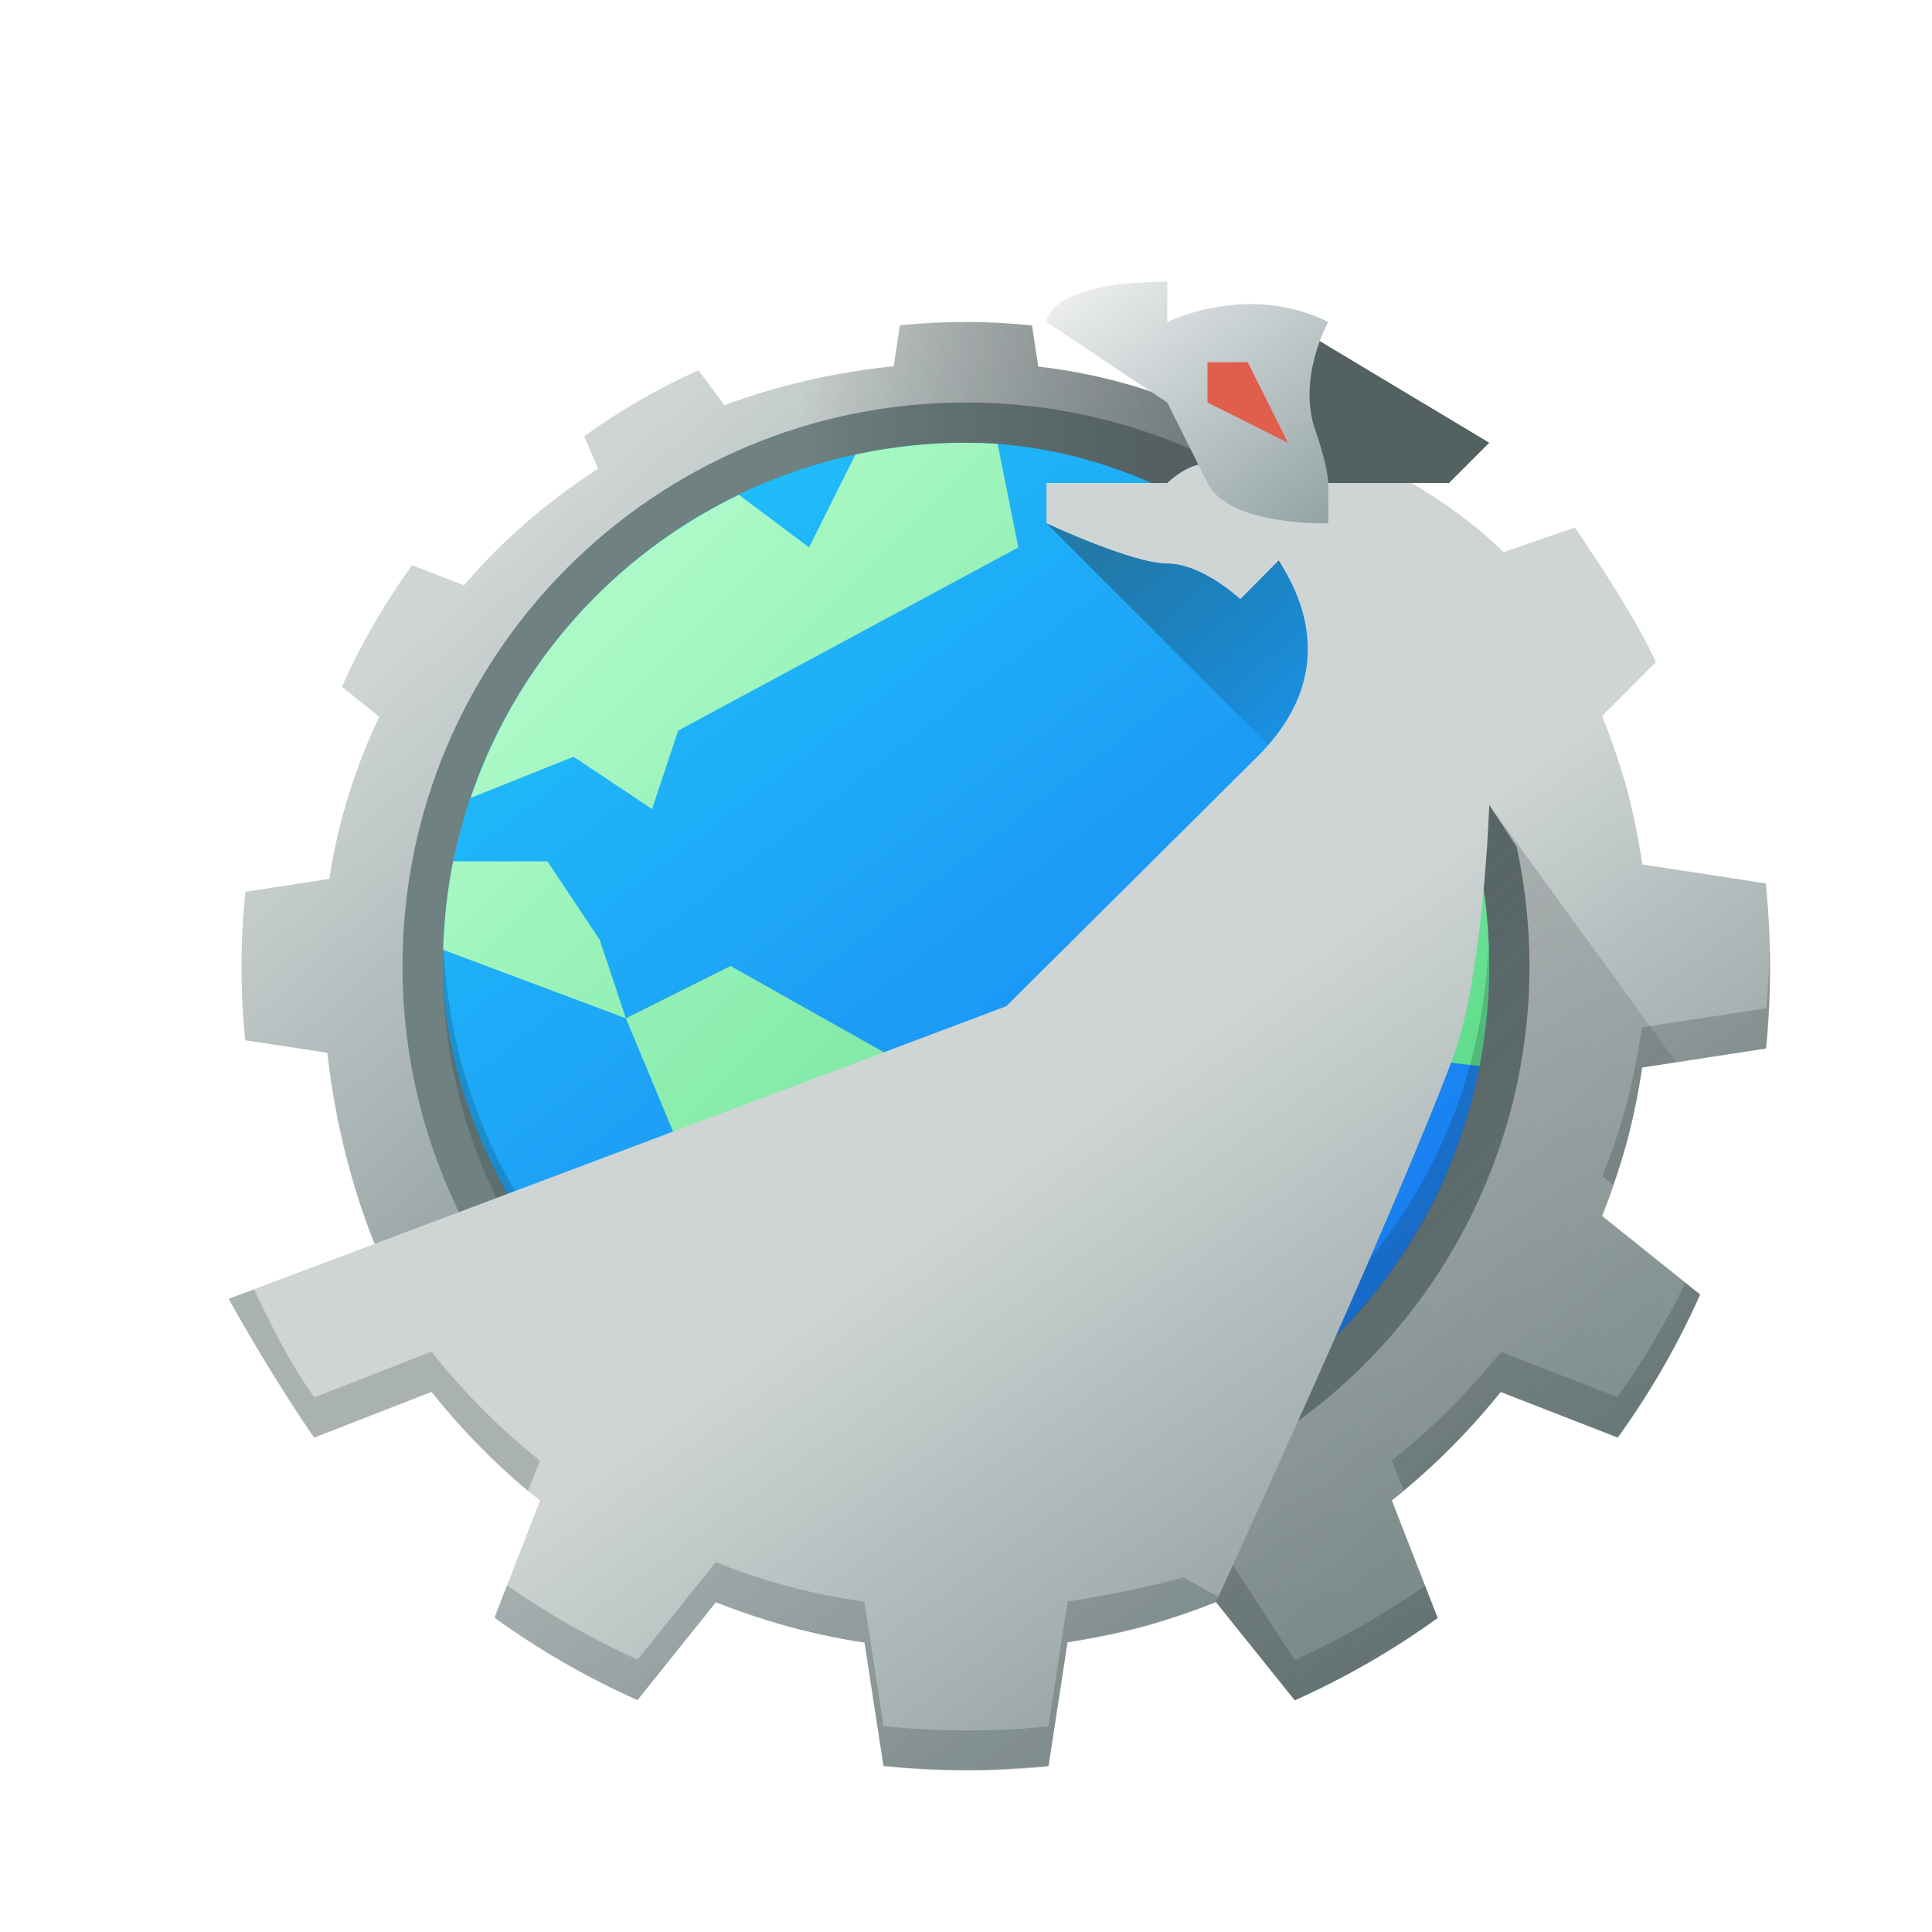 <?xml version="1.0" encoding="UTF-8" standalone="no"?>
<!-- Created with Inkscape (http://www.inkscape.org/) -->

<svg
   xmlns:dc="http://purl.org/dc/elements/1.1/"
   xmlns:cc="http://creativecommons.org/ns#"
   xmlns:rdf="http://www.w3.org/1999/02/22-rdf-syntax-ns#"
   xmlns:svg="http://www.w3.org/2000/svg"
   xmlns="http://www.w3.org/2000/svg"
   xmlns:xlink="http://www.w3.org/1999/xlink"
   xmlns:sodipodi="http://sodipodi.sourceforge.net/DTD/sodipodi-0.dtd"
   xmlns:inkscape="http://www.inkscape.org/namespaces/inkscape"
   width="48"
   version="1.1"
   height="48"
   id="svg2"
   inkscape:version="0.91 r13725"
   sodipodi:docname="rekonq.svg">
  <sodipodi:namedview
     pagecolor="#ffffff"
     bordercolor="#666666"
     borderopacity="1"
     objecttolerance="10"
     gridtolerance="10"
     guidetolerance="10"
     inkscape:pageopacity="0"
     inkscape:pageshadow="2"
     inkscape:window-width="1440"
     inkscape:window-height="826"
     id="namedview38"
     showgrid="false"
     inkscape:snap-bbox="true"
     inkscape:snap-center="true"
     inkscape:zoom="11.313708"
     inkscape:cx="12.151602"
     inkscape:cy="28.12387"
     inkscape:window-x="1920"
     inkscape:window-y="0"
     inkscape:window-maximized="1"
     inkscape:current-layer="layer1"
     inkscape:bbox-nodes="true"
     inkscape:snap-intersection-paths="false"
     inkscape:object-nodes="true"
     inkscape:snap-global="true"
     inkscape:snap-smooth-nodes="true">
    <inkscape:grid
       type="xygrid"
       id="grid4166" />
  </sodipodi:namedview>
  <defs
     id="defs2987">
    <linearGradient
       inkscape:collect="always"
       id="linearGradient5126">
      <stop
         style="stop-color:#cfd5d5;stop-opacity:1;"
         offset="0"
         id="stop5128" />
      <stop
         style="stop-color:#6f8181;stop-opacity:1"
         offset="1"
         id="stop5130" />
    </linearGradient>
    <linearGradient
       inkscape:collect="always"
       id="linearGradient4458">
      <stop
         style="stop-color:#95a5a6"
         id="stop4460" />
      <stop
         offset="1"
         style="stop-color:#eff0f1"
         id="stop4462" />
    </linearGradient>
    <linearGradient
       inkscape:collect="always"
       id="linearGradient4227-4">
      <stop
         style="stop-color:#292c2f"
         id="stop4229-6" />
      <stop
         offset="1"
         style="stop-opacity:0"
         id="stop4231-9" />
    </linearGradient>
    <linearGradient
       inkscape:collect="always"
       xlink:href="#linearGradient4299"
       id="linearGradient4305"
       y1="506.875"
       y2="536.298"
       x2="427.884"
       gradientUnits="userSpaceOnUse"
       gradientTransform="matrix(0.65,0,0,0.65,-241.571,-316.469)"
       x1="398.461" />
    <linearGradient
       inkscape:collect="always"
       id="linearGradient4299">
      <stop
         style="stop-color:#abf9c7;stop-opacity:1"
         id="stop4301" />
      <stop
         offset="1"
         style="stop-color:#54d883;stop-opacity:1"
         id="stop4303" />
    </linearGradient>
    <linearGradient
       inkscape:collect="always"
       id="linearGradient4149"
       xlink:href="#linearGradient4143-9"
       y1="541.189"
       y2="519.225"
       gradientUnits="userSpaceOnUse"
       x2="393.847"
       gradientTransform="matrix(0.929,0,0,0.929,-347.959,-469.812)"
       x1="410.701" />
    <linearGradient
       inkscape:collect="always"
       xlink:href="#linearGradient4227-4"
       id="linearGradient4246"
       x1="24"
       y1="23"
       x2="40"
       y2="39"
       gradientUnits="userSpaceOnUse" />
    <linearGradient
       inkscape:collect="always"
       xlink:href="#linearGradient4458"
       id="linearGradient4983"
       x1="32.776"
       y1="12.911"
       x2="27.52"
       y2="6.084"
       gradientUnits="userSpaceOnUse" />
    <linearGradient
       inkscape:collect="always"
       xlink:href="#linearGradient5126"
       id="linearGradient4472-7-7-2"
       y1="24.827"
       x1="10.281"
       y2="7.355"
       x2="3.574"
       gradientUnits="userSpaceOnUse"
       gradientTransform="matrix(-0.966,0.259,-0.259,-0.966,53.394,40.971)" />
    <linearGradient
       inkscape:collect="always"
       xlink:href="#linearGradient5126"
       id="linearGradient5132"
       x1="36.163"
       y1="20.947"
       x2="49.3"
       y2="39.029"
       gradientUnits="userSpaceOnUse" />
    <linearGradient
       inkscape:collect="always"
       xlink:href="#linearGradient5126"
       id="linearGradient5140"
       x1="13.938"
       y1="12.375"
       x2="28.495"
       y2="28.542"
       gradientUnits="userSpaceOnUse" />
    <linearGradient
       inkscape:collect="always"
       xlink:href="#linearGradient4227-4"
       id="linearGradient5211"
       x1="28.476"
       y1="30.991"
       x2="39.592"
       y2="41"
       gradientUnits="userSpaceOnUse" />
    <linearGradient
       gradientUnits="userSpaceOnUse"
       y2="39"
       x2="40"
       y1="23"
       x1="24"
       id="linearGradient5314"
       xlink:href="#linearGradient4227-4"
       inkscape:collect="always" />
    <linearGradient
       id="linearGradient4458-3"
       inkscape:collect="always">
      <stop
         id="stop4460-2"
         style="stop-color:#b0b8b8;stop-opacity:1" />
      <stop
         id="stop4462-4"
         style="stop-color:#eff1f1;stop-opacity:1"
         offset="1" />
    </linearGradient>
    <linearGradient
       inkscape:collect="always"
       xlink:href="#linearGradient4227-4"
       id="linearGradient5424"
       x1="28"
       y1="13"
       x2="33.402"
       y2="19"
       gradientUnits="userSpaceOnUse" />
    <linearGradient
       gradientTransform="matrix(-0.966,-0.259,0.259,-0.966,40.971,53.394)"
       gradientUnits="userSpaceOnUse"
       x2="40"
       y2="37"
       x1="3.242"
       y1="15.778"
       id="linearGradient5510"
       xlink:href="#linearGradient4458-3"
       inkscape:collect="always" />
    <linearGradient
       inkscape:collect="always"
       xlink:href="#linearGradient4227-4"
       id="linearGradient5649"
       x1="29.654"
       y1="10.654"
       x2="19.887"
       y2="10.654"
       gradientUnits="userSpaceOnUse" />
    <linearGradient
       id="linearGradient4143-9"
       inkscape:collect="always">
      <stop
         id="stop4145-5"
         style="stop-color:#197cf1" />
      <stop
         id="stop4147-8"
         style="stop-color:#20bcfa"
         offset="1" />
    </linearGradient>
    <linearGradient
       x2="30"
       gradientUnits="userSpaceOnUse"
       x1="23"
       y2="19.506"
       y1="12.506"
       xlink:href="#linearGradient4227-4"
       id="linearGradient4251"
       inkscape:collect="always" />
    <linearGradient
       x2="30"
       gradientUnits="userSpaceOnUse"
       x1="23"
       y2="19.506"
       y1="12.506"
       xlink:href="#linearGradient4227-4"
       id="linearGradient5439"
       inkscape:collect="always" />
  </defs>
  <g
     inkscape:label="Layer 1"
     inkscape:groupmode="layer"
     id="layer1">
    <circle
       cx="29.394"
       cy="16.971"
       r="14.381"
       id="path4212-7"
       style="color:#000000;fill:#6f8181;fill-opacity:1;stroke-width:3;stroke-linecap:round;stroke-linejoin:round"
       transform="matrix(0.966,0.259,-0.259,0.966,0,0)" />
    <path
       style="color:#000000;clip-rule:nonzero;display:inline;overflow:visible;visibility:visible;opacity:1;isolation:auto;mix-blend-mode:normal;color-interpolation:sRGB;color-interpolation-filters:linearRGB;solid-color:#000000;solid-opacity:1;fill:url(#linearGradient5140);fill-opacity:1;fill-rule:evenodd;stroke:none;stroke-width:2;stroke-linecap:round;stroke-linejoin:bevel;stroke-miterlimit:4;stroke-dasharray:none;stroke-dashoffset:0;stroke-opacity:1;marker:none;color-rendering:auto;image-rendering:auto;shape-rendering:auto;text-rendering:auto;enable-background:accumulate"
       d="m 24.041,8 c -0.562,-0.002 -1.123,0.025 -1.682,0.082 l -0.156,1.018 C 20.713,9.252 19.306,9.582 17.998,10.066 L 17.352,9.2 C 16.352,9.648 15.4,10.199 14.513,10.842 l 0.345,0.8 c -1.259,0.82 -2.387,1.79 -3.33,2.9 L 10.238,14.041 C 9.555,14.986 8.97,15.998 8.494,17.062 L 9.422,17.807 C 8.821,19.076 8.395,20.429 8.182,21.836 L 6.098,22.156 c -0.128,1.226 -0.13,2.463 -0.006,3.689 L 8.133,26.156 C 9.062,34.525 15.343,41 24,41 33.389,41 38,33.389 38,24 38,31.732 31.732,38 24,38 16.268,38 10,31.732 10,24 10,16.268 16.268,10 24,10 31.732,10 38,16.268 38,24 38,17.462 33.975,10.058 25.795,9.107 L 25.639,8.086 C 25.108,8.031 24.575,8.002 24.041,8 Z"
       id="path4936"
       inkscape:connector-curvature="0"
       sodipodi:nodetypes="cccccccccccccccscssscccc" />
    <path
       style="color:#000000;fill:url(#linearGradient5649);fill-opacity:1;stroke-width:3;stroke-linecap:round;stroke-linejoin:round;opacity:0.4"
       d="m 24.041,8 c -0.562,-0.002 -1.123,0.025 -1.682,0.082 l -0.156,1.018 C 20.713,9.252 19.306,9.582 17.998,10.066 l -0.453,8.898 16.838,0 0,-5.213 C 32.371,11.328 29.524,9.541 25.795,9.107 L 25.639,8.086 C 25.108,8.031 24.575,8.002 24.041,8 Z"
       id="path4212-7-1"
       inkscape:connector-curvature="0"
       sodipodi:nodetypes="cccccccccc" />
    <path
       style="color:#000000;clip-rule:nonzero;display:inline;overflow:visible;visibility:visible;opacity:0.2;isolation:auto;mix-blend-mode:normal;color-interpolation:sRGB;color-interpolation-filters:linearRGB;solid-color:#000000;solid-opacity:1;fill:url(#linearGradient4246);fill-opacity:1;fill-rule:evenodd;stroke:none;stroke-width:2;stroke-linecap:round;stroke-linejoin:bevel;stroke-miterlimit:4;stroke-dasharray:none;stroke-dashoffset:0;stroke-opacity:1;marker:none;color-rendering:auto;image-rendering:auto;shape-rendering:auto;text-rendering:auto;enable-background:accumulate"
       d="M 33.193 14.807 L 14.807 33.193 L 25.543 43.928 C 25.712 43.915 25.881 43.908 26.049 43.891 L 26.523 40.789 C 27.786 40.6 29.023 40.271 30.211 39.805 L 32.168 42.246 C 33.418 41.685 34.607 40.996 35.717 40.191 L 34.582 37.281 C 35.584 36.488 36.492 35.583 37.291 34.586 L 40.184 35.713 C 40.987 34.602 41.675 33.412 42.234 32.16 L 39.812 30.219 C 40.049 29.625 40.251 29.018 40.42 28.4 C 40.578 27.782 40.703 27.155 40.791 26.523 L 43.883 26.049 C 43.901 25.879 43.91 25.709 43.924 25.539 L 33.193 14.807 z "
       id="rect4204" />
    <rect
       width="26"
       x="11"
       y="11"
       rx="13"
       height="26"
       style="fill:url(#linearGradient4149);fill-opacity:1.0"
       id="rect4130" />
    <path
       inkscape:connector-curvature="0"
       style="fill:url(#linearGradient4305);fill-rule:evenodd"
       id="path4179"
       d="m 24,11 c -0.944,0 -1.862,0.104 -2.747,0.293 l -1.153,2.307 -1.742,-1.306 c -3.124,1.502 -5.544,4.207 -6.665,7.53 l 2.557,-1.023 1.95,1.3 0.65,-1.95 8.45,-4.55 -0.515,-2.575 c -0.26,-0.015 -0.521,-0.025 -0.785,-0.025 z m 9.627,4.269 -0.527,1.581 0.65,0.65 -2.6,3.9 1.3,4.55 4.311,0.54 C 36.916,25.684 37,24.852 37,24 37,21.774 36.443,19.684 35.465,17.855 l -1.065,-0.355 0.387,-0.776 c -0.348,-0.516 -0.744,-0.995 -1.16,-1.455 z m -22.369,6.131 c -0.143,0.712 -0.225,1.448 -0.248,2.198 l 4.54,1.702 -0.65,-1.95 -1.3,-1.95 z m 4.292,3.9 3.25,7.8 0,2.82 c 1.592,0.692 3.348,1.08 5.2,1.08 0.129,0 0.256,-0.005 0.385,-0.009 l 4.165,-7.141 -10.4,-5.85 -2.6,1.3 z" />
    <path
       style="fill:#172525;opacity:0.2"
       id="rect4130-9"
       d="M 11.025 23.5 C 11.019 23.667 11 23.831 11 24 C 11 31.202 16.798 37 24 37 C 31.202 37 37 31.202 37 24 C 37 23.831 36.981 23.667 36.975 23.5 C 36.711 30.466 31.033 36 24 36 C 16.967 36 11.289 30.466 11.025 23.5 z " />
    <path
       style="color:#000000;fill:url(#linearGradient4472-7-7-2);fill-opacity:1;stroke-width:3;stroke-linecap:round;stroke-linejoin:round"
       d="M 39.127,13.107 37.348,13.721 36,17 l 1,3 0.68,1.037 c 0.473,2.176 0.419,4.434 -0.156,6.586 -0.858,3.199 -2.823,5.99 -5.545,7.877 l -2.385,1.401 0.615,2.901 1.959,2.441 c 1.251,-0.558 2.44,-1.242 3.551,-2.043 l -1.139,-2.922 c 0.999,-0.795 1.905,-1.7 2.701,-2.697 l 2.914,1.135 c 0.802,-1.111 1.488,-2.301 2.047,-3.553 l -2.438,-1.953 c 0.471,-1.188 0.805,-2.426 0.998,-3.689 l 3.07,-0.471 c 0.14,-1.364 0.139,-2.738 -0.002,-4.102 l -3.068,-0.471 c -0.092,-0.633 -0.22,-1.26 -0.383,-1.879 -0.172,-0.614 -0.377,-1.217 -0.617,-1.809 l 1.337,-1.34 c -0.558,-1.251 -2.012,-3.343 -2.012,-3.343 z"
       id="path4162-5-2-2"
       inkscape:connector-curvature="0"
       sodipodi:nodetypes="cccccccccccccccccccccccc" />
    <path
       style="color:#000000;opacity:0.2;fill:#172525;stroke-width:3;stroke-linecap:round;stroke-linejoin:round"
       d="m 43.967,23.51 c -0.008,0.514 -0.036,1.027 -0.084,1.539 l -3.092,0.475 c -0.088,0.632 -0.212,1.259 -0.371,1.877 -0.168,0.617 -0.371,1.224 -0.607,1.818 l 0.268,0.215 c 0.124,-0.341 0.238,-0.685 0.34,-1.033 0.159,-0.618 0.283,-1.245 0.371,-1.877 l 3.092,-0.475 c 0.082,-0.844 0.11,-1.692 0.084,-2.539 z M 41.875,31.871 c -0.484,0.992 -1.05,1.943 -1.691,2.842 l -2.893,-1.127 c -0.799,0.997 -1.708,1.902 -2.709,2.695 l 0.291,0.744 c 0.886,-0.729 1.696,-1.547 2.418,-2.439 l 2.893,1.127 c 0.804,-1.111 1.491,-2.301 2.051,-3.553 z m -11.539,6.558 c -1.188,0.466 -1.314,1.841 -0.125,1.376 l 1.957,2.441 c 1.25,-0.561 2.439,-1.25 3.549,-2.055 L 35.406,39.396 c -1.019,0.716 -2.104,1.335 -3.238,1.85 z"
       id="path4162-1"
       inkscape:connector-curvature="0"
       sodipodi:nodetypes="cccccccccccccccccccccccccc" />
    <path
       style="fill:url(#linearGradient5211);fill-rule:evenodd;stroke:none;stroke-width:1px;stroke-linecap:butt;stroke-linejoin:miter;stroke-opacity:1;fill-opacity:1;opacity:0.2"
       d="M 37 20 L 36.773 20.34 L 37 21 C 36.909 21.091 36.803 21.18 36.707 21.27 A 13 13 0 0 1 36.557 27.365 A 13 13 0 0 1 29.146 35.938 L 29.594 36.9 L 30.209 39.803 L 32.168 42.244 C 33.419 41.686 34.608 41.002 35.719 40.201 L 34.58 37.279 C 35.579 36.484 36.485 35.58 37.281 34.582 L 40.195 35.717 C 40.997 34.606 41.684 33.415 42.242 32.164 L 39.805 30.211 C 40.275 29.023 40.609 27.785 40.803 26.521 L 41.645 26.393 L 37 20 z "
       id="path5153" />
    <path
       style="opacity:0.4;fill:url(#linearGradient5424);fill-opacity:1;fill-rule:evenodd;stroke:none;stroke-width:1px;stroke-linecap:butt;stroke-linejoin:miter;stroke-opacity:1"
       d="m 26,13 7,7 6,-4 -4,-4 -4.562,-0.5 z"
       id="path5416"
       inkscape:connector-curvature="0"
       sodipodi:nodetypes="cccccc" />
    <path
       style="color:#000000;fill:url(#linearGradient5132);fill-opacity:1;stroke-width:3;stroke-linecap:round;stroke-linejoin:round"
       d="M 37.746,14.119 C 36.857,13.142 35.396,11.959 33,11 l -2,2 c 0,0 3.189,2.866 0.242,5.795 L 25,25 5.68,32.268 c 0,0 1.318,2.341 2.119,3.451 l 2.922,-1.139 c 0.795,0.999 1.7,1.905 2.697,2.701 l -1.135,2.914 c 1.111,0.802 2.301,1.488 3.553,2.047 l 1.953,-2.438 c 1.188,0.471 2.426,0.805 3.689,0.998 l 0.471,3.07 c 1.364,0.14 2.738,0.139 4.102,-0.002 l 0.471,-3.068 c 0.633,-0.092 1.26,-0.22 1.879,-0.383 0.614,-0.172 1.217,-0.377 1.809,-0.617 0,0 4.354,-9.443 5.885,-13.514 C 36.859,24.254 37,20 37,20 c 0,0 1.028,-5.075 0.746,-5.881 z"
       id="path5106"
       inkscape:connector-curvature="0"
       sodipodi:nodetypes="cccsccccccccccccccscc" />
    <path
       style="color:#000000;opacity:0.2;fill:#172525;stroke-width:3;stroke-linecap:round;stroke-linejoin:round"
       d="m 29.412,39.188 c -0.961,0.266 -2.011,0.47 -2.889,0.602 l -0.475,3.102 c -1.363,0.138 -2.736,0.135 -4.098,-0.008 l -0.475,-3.092 C 20.844,39.703 20.218,39.579 19.6,39.42 18.983,39.252 18.375,39.049 17.781,38.812 l -1.941,2.422 C 14.704,40.721 13.618,40.102 12.598,39.387 l -0.311,0.797 c 1.111,0.804 2.301,1.491 3.553,2.051 L 17.781,39.812 c 0.594,0.237 1.201,0.439 1.818,0.607 0.618,0.159 1.245,0.283 1.877,0.371 l 0.475,3.092 c 1.362,0.143 2.735,0.146 4.098,0.008 l 0.475,-3.102 c 1.262,-0.189 2.499,-0.519 3.688,-0.984 l 0.053,-0.133 z M 6.312,32.039 5.68,32.268 c 0.733,1.328 1.32,2.23 2.129,3.449 L 10.719,34.582 c 0.715,0.901 1.519,1.728 2.4,2.467 l 0.295,-0.758 C 12.417,35.492 11.513,34.583 10.719,33.582 L 7.809,34.717 C 7.167,33.818 6.797,33.031 6.312,32.039 Z"
       id="path4162"
       inkscape:connector-curvature="0"
       sodipodi:nodetypes="ccccccccccccccccccccccccccccc" />
    <path
       style="fill:#cfd5d5;fill-opacity:1;fill-rule:evenodd;stroke:none;stroke-width:1px;stroke-linecap:butt;stroke-linejoin:miter;stroke-opacity:1"
       d="m 32.776,12.911 c 0,0 -1.323,-0.889 -2.197,-1.016 C 30,11 29,12 29,12 l -3,0 0,1 c 0,0 2.125,0.998 3,1 0.875,0.002 1.814,0.885 1.814,0.885 z"
       id="path4969"
       inkscape:connector-curvature="0"
       sodipodi:nodetypes="cccccscc" />
    <path
       style="fill:#536161;fill-rule:evenodd;stroke:none;stroke-width:1px;stroke-linecap:butt;stroke-linejoin:miter;stroke-opacity:1"
       d="m 32,8 5,3 -1,1 -4,0 -0.369,-1.635 z"
       id="path4973"
       inkscape:connector-curvature="0"
       sodipodi:nodetypes="cccccc" />
    <path
       style="fill:url(#linearGradient4983);fill-opacity:1;fill-rule:evenodd;stroke:none;stroke-width:1px;stroke-linecap:butt;stroke-linejoin:miter;stroke-opacity:1"
       d="m 33,13 c 0,0 -2.457,0.085 -3,-1 L 29,10 26,8 c 0,0 0,-1 3,-1 l 0,1 c 0,0 2,-1 4,0 0,0 -0.776,1.38 -0.323,2.684 C 33,11.612 33,12 33,12 Z"
       id="path4971"
       inkscape:connector-curvature="0"
       sodipodi:nodetypes="csccccsscc" />
    <path
       style="fill:#e05e4c;fill-rule:evenodd;stroke:none;stroke-width:1px;stroke-linecap:butt;stroke-linejoin:miter;stroke-opacity:1"
       d="m 30,9 1,0 1,2 -2,-1 z"
       id="path4987"
       inkscape:connector-curvature="0"
       sodipodi:nodetypes="ccccc" />
  </g>
</svg>
